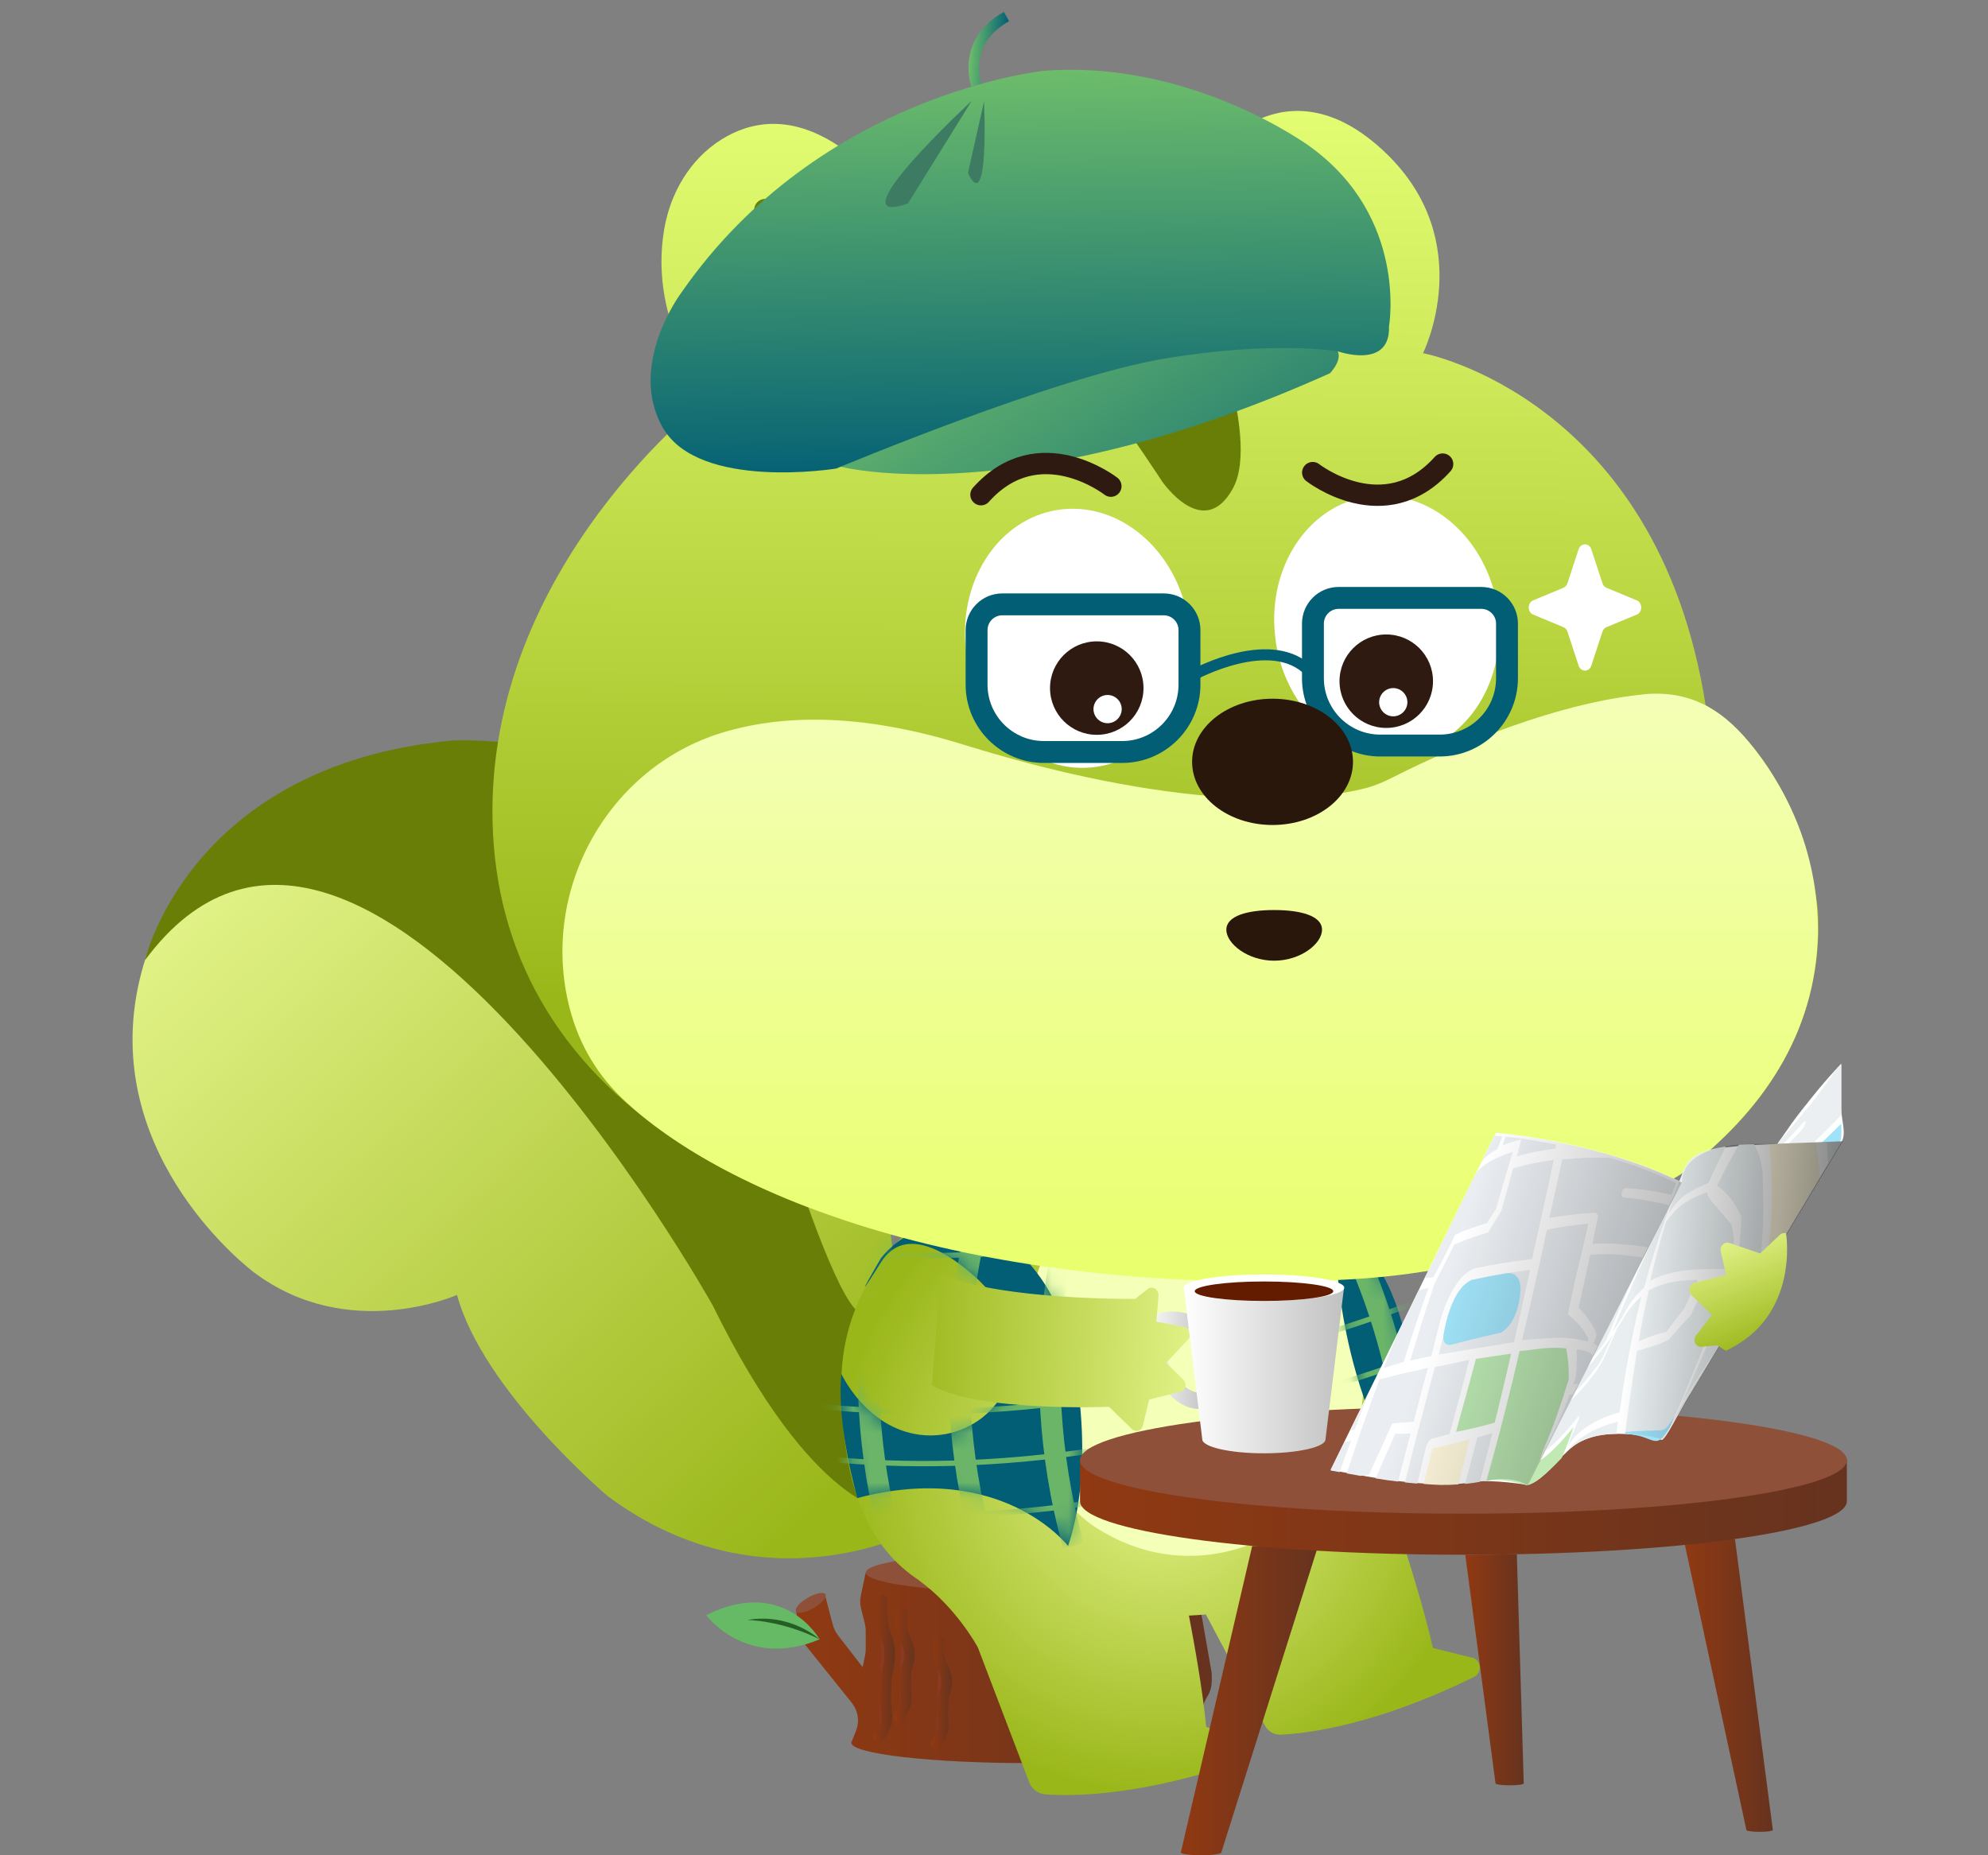 <svg width="120" height="112" viewBox="0 0 120 112" fill="none" xmlns="http://www.w3.org/2000/svg">
<rect x="0" y="0" width="120" height="112" fill="#808080" stroke="none"/>
<path d="M55.837 92.133C55.837 92.133 46.396 97.525 36.697 90.33C36.697 90.33 29.179 83.994 27.586 78.173C27.586 78.173 21.026 81.1 15.324 76.806C15.324 76.806 6.233 70.047 8.308 59.694C10.382 49.342 21.878 42.768 32.112 46.58C32.918 46.884 33.751 47.241 34.596 47.67C34.596 47.67 49.858 53.775 53.472 71.976L55.824 92.133H55.837Z" fill="url(#paint0_linear_4001_14293)"/>
<path d="M53.696 91.202C53.696 91.202 49.078 91.142 43.019 78.801C43.019 78.801 21.64 40.541 8.75 57.97C8.75 57.97 11.452 46.157 27.368 44.697C40.753 44.4 43.257 54.858 43.257 54.858C43.257 54.858 49.23 76.945 51.753 79.158L54.892 91.116L53.689 91.209L53.696 91.202Z" fill="#687E07"/>
<path d="M73.146 101.515V101.158C73.146 101.059 73.14 100.967 73.12 100.874L72.532 97.518C72.499 97.32 72.499 97.115 72.532 96.917L72.915 94.935H52.256L51.959 96.342C51.906 96.587 51.912 96.844 51.972 97.089L52.203 98.014C52.236 98.146 52.256 98.284 52.256 98.417V99.573C52.256 99.685 52.243 99.797 52.223 99.91L52.071 100.643L50.597 98.74C50.446 98.542 50.333 98.324 50.274 98.093L49.778 96.21L48.06 97.307L48.292 98.569C48.345 98.853 48.47 99.13 48.662 99.368L51.39 102.764C51.8 103.273 51.899 103.913 51.668 104.495L51.384 105.202C51.384 105.882 56.207 106.437 62.153 106.437C68.099 106.437 72.922 105.882 72.922 105.202L72.618 103.709C72.532 103.273 72.618 102.83 72.862 102.44C73.047 102.156 73.14 101.832 73.14 101.509L73.146 101.515Z" fill="url(#paint1_linear_4001_14293)"/>
<path d="M62.595 96.17C68.301 96.17 72.928 95.617 72.928 94.935C72.928 94.253 68.301 93.7 62.595 93.7C56.888 93.7 52.262 94.253 52.262 94.935C52.262 95.617 56.888 96.17 62.595 96.17Z" fill="#8E5038"/>
<path d="M49.116 97.072C49.605 96.788 49.921 96.419 49.822 96.249C49.724 96.079 49.247 96.171 48.758 96.455C48.269 96.739 47.952 97.107 48.051 97.278C48.15 97.448 48.627 97.356 49.116 97.072Z" fill="#8E5038"/>
<path d="M53.246 96.606C53.246 96.606 53.075 97.723 53.511 98.82C53.854 99.672 53.663 100.59 53.557 100.947C53.524 101.073 53.504 101.205 53.498 101.337L53.458 102.44C53.458 102.506 53.458 102.579 53.458 102.645L53.524 103.491C53.557 103.887 53.458 104.277 53.24 104.607L53.062 104.878" fill="#8B3922"/>
<path d="M53.246 96.606C53.246 96.606 53.075 97.723 53.511 98.82C53.854 99.672 53.663 100.59 53.557 100.947C53.524 101.073 53.504 101.205 53.498 101.337L53.458 102.44C53.458 102.506 53.458 102.579 53.458 102.645L53.524 103.491C53.557 103.887 53.458 104.277 53.24 104.607L53.062 104.878" stroke="url(#paint2_linear_4001_14293)" stroke-width="0.643" stroke-miterlimit="10" stroke-linecap="round"/>
<path d="M54.436 97.419C54.436 97.419 54.264 98.258 54.7 99.084C55.136 99.903 54.7 100.802 54.7 100.802L54.654 101.74C54.654 101.832 54.654 101.925 54.661 102.017L54.687 102.275C54.74 102.764 54.588 103.259 54.258 103.629" fill="#8B3922"/>
<path d="M54.436 97.419C54.436 97.419 54.264 98.258 54.7 99.084C55.136 99.903 54.7 100.802 54.7 100.802L54.654 101.74C54.654 101.832 54.654 101.925 54.661 102.017L54.687 102.275C54.74 102.764 54.588 103.259 54.258 103.629" stroke="url(#paint3_linear_4001_14293)" stroke-width="0.643" stroke-miterlimit="10" stroke-linecap="round"/>
<path d="M56.682 99.038C56.682 99.038 56.511 99.877 56.947 100.702C57.383 101.528 56.947 102.42 56.947 102.42L56.9 103.358C56.9 103.451 56.9 103.543 56.907 103.636L56.933 103.894C56.986 104.382 56.834 104.878 56.504 105.248" fill="#8B3922"/>
<path d="M56.682 99.038C56.682 99.038 56.511 99.877 56.947 100.702C57.383 101.528 56.947 102.42 56.947 102.42L56.9 103.358C56.9 103.451 56.9 103.543 56.907 103.636L56.933 103.894C56.986 104.382 56.834 104.878 56.504 105.248" stroke="url(#paint4_linear_4001_14293)" stroke-width="0.643" stroke-miterlimit="10" stroke-linecap="round"/>
<path d="M88.845 100.075L86.493 99.487C85.694 95.926 83.949 90.905 83.949 90.905L83.916 90.918C84.689 89.009 85.119 86.571 85.119 83.426C85.119 75.59 77.435 69.241 67.954 69.241C58.474 69.241 50.79 75.59 50.79 83.426C50.79 89.993 52.581 93.521 55.501 95.417H55.487C57.747 97.062 59.022 99.447 59.022 99.447L62.127 107.593C62.286 108.01 62.676 108.3 63.125 108.327C67.657 108.611 72.606 107.151 75.057 106.299C75.605 106.107 75.618 105.334 75.076 105.123L72.81 104.244C72.599 102.083 72.123 99.375 71.766 97.531C72.11 97.511 72.454 97.492 72.791 97.465L76.345 104.158C76.543 104.528 76.933 104.746 77.349 104.72C81.895 104.455 86.645 102.387 88.977 101.231C89.499 100.973 89.413 100.2 88.852 100.062L88.845 100.075Z" fill="url(#paint5_radial_4001_14293)"/>
<path d="M80.071 74.606C80.071 74.606 86.4 85.871 77.818 92.008C77.818 92.008 72.48 96.118 66.289 92.305C66.289 92.305 58.414 87.853 63.085 75.544L80.071 74.599V74.606Z" fill="#F4FFB7"/>
<path d="M60.937 80.407C60.626 79.138 59.886 78.008 58.915 77.13C57.343 75.709 54.647 73.866 53.174 76.211C51.007 79.66 53.174 75.96 53.174 75.96C53.174 75.96 53.174 75.954 53.187 75.94C55.031 73.648 58.407 73.159 60.732 74.956C62.179 76.073 63.633 77.843 64.472 80.631C64.472 80.631 66.394 87.549 64.472 93.329C64.472 93.329 60.481 88.136 51.754 90.436C51.754 90.436 50.478 86.082 50.789 82.944C50.789 82.944 52.289 86.207 55.533 86.617C57.184 86.828 58.882 86.194 59.972 84.932C60.792 83.981 61.452 82.514 60.937 80.4V80.407Z" fill="#015E75"/>
<mask id="mask0_4001_14293" style="mask-type:luminance" maskUnits="userSpaceOnUse" x="50" y="73" width="16" height="21">
<path d="M60.937 80.407C60.626 79.138 59.886 78.008 58.915 77.13C57.343 75.709 54.647 73.866 53.174 76.211C51.007 79.66 53.174 75.96 53.174 75.96C53.174 75.96 53.174 75.954 53.187 75.94C55.031 73.648 58.407 73.159 60.732 74.956C62.179 76.073 63.633 77.843 64.472 80.631C64.472 80.631 66.394 87.549 64.472 93.329C64.472 93.329 60.481 88.136 51.754 90.436C51.754 90.436 50.478 86.082 50.789 82.944C50.789 82.944 52.289 86.207 55.533 86.617C57.184 86.828 58.882 86.194 59.972 84.932C60.792 83.981 61.452 82.514 60.937 80.4V80.407Z" fill="white"/>
</mask>
<g mask="url(#mask0_4001_14293)">
<path d="M44.579 90.376C44.579 90.376 54.179 92.894 67.934 90.376" stroke="#6BB569" stroke-width="0.321" stroke-miterlimit="10"/>
<path d="M44.579 87.238C44.579 87.238 54.179 89.755 67.934 87.238" stroke="#6BB569" stroke-width="0.321" stroke-miterlimit="10"/>
<path d="M44.579 84.1C44.579 84.1 54.179 86.617 67.934 84.1" stroke="#6BB569" stroke-width="0.321" stroke-miterlimit="10"/>
<path d="M44.579 80.962C44.579 80.962 54.179 83.479 67.934 80.962" stroke="#6BB569" stroke-width="0.321" stroke-miterlimit="10"/>
<path d="M44.579 77.823C44.579 77.823 54.179 80.341 67.934 77.823" stroke="#6BB569" stroke-width="0.321" stroke-miterlimit="10"/>
<path d="M44.579 74.685C44.579 74.685 54.179 77.203 67.934 74.685" stroke="#6BB569" stroke-width="0.321" stroke-miterlimit="10"/>
<path d="M53.848 72.875C53.848 72.875 50.637 81.741 53.848 93.31" stroke="#6BB569" stroke-width="1.286" stroke-miterlimit="10"/>
<path d="M59.319 72.875C59.319 72.875 56.108 81.741 59.319 93.31" stroke="#6BB569" stroke-width="1.286" stroke-miterlimit="10"/>
<path d="M64.796 72.875C64.796 72.875 61.585 81.741 64.796 93.31" stroke="#6BB569" stroke-width="1.286" stroke-miterlimit="10"/>
</g>
<path d="M80.618 73.866C80.618 73.866 80.282 81.127 83.935 88.15C83.935 88.15 84.193 87.099 85.111 87.152C85.111 87.152 86.406 77.658 80.618 73.866Z" fill="#015E75"/>
<mask id="mask1_4001_14293" style="mask-type:luminance" maskUnits="userSpaceOnUse" x="80" y="73" width="6" height="16">
<path d="M80.618 73.866C80.618 73.866 80.282 81.127 83.935 88.15C83.935 88.15 84.193 87.099 85.111 87.152C85.111 87.152 86.406 77.658 80.618 73.866Z" fill="white"/>
</mask>
<g mask="url(#mask1_4001_14293)">
<path d="M93.245 85.19C93.245 85.19 84.775 90.356 70.874 91.896" stroke="#6BB569" stroke-width="0.321" stroke-miterlimit="10"/>
<path d="M92.339 82.184C92.339 82.184 83.869 87.35 69.969 88.89" stroke="#6BB569" stroke-width="0.321" stroke-miterlimit="10"/>
<path d="M91.441 79.178C91.441 79.178 82.971 84.344 69.07 85.884" stroke="#6BB569" stroke-width="0.321" stroke-miterlimit="10"/>
<path d="M90.535 76.172C90.535 76.172 82.066 81.338 68.165 82.877" stroke="#6BB569" stroke-width="0.321" stroke-miterlimit="10"/>
<path d="M89.637 73.166C89.637 73.166 81.167 78.332 67.267 79.872" stroke="#6BB569" stroke-width="0.321" stroke-miterlimit="10"/>
<path d="M88.732 70.159C88.732 70.159 80.262 75.326 66.361 76.865" stroke="#6BB569" stroke-width="0.321" stroke-miterlimit="10"/>
<path d="M84.583 69.512C84.583 69.512 90.205 77.084 90.45 89.088" stroke="#6BB569" stroke-width="1.286" stroke-miterlimit="10"/>
<path d="M79.337 71.085C79.337 71.085 84.959 78.656 85.204 90.66" stroke="#6BB569" stroke-width="1.286" stroke-miterlimit="10"/>
</g>
<path d="M75.585 93.329L71.277 111.828C71.277 111.921 71.826 112 72.5 112C73.174 112 73.722 111.921 73.722 111.828L79.562 93.329H75.578H75.585Z" fill="url(#paint6_linear_4001_14293)"/>
<path d="M91.553 93.832L88.448 93.865L90.272 107.659C90.272 107.726 90.655 107.778 91.124 107.778C91.593 107.778 91.976 107.726 91.976 107.659L91.56 93.832H91.553Z" fill="url(#paint7_linear_4001_14293)"/>
<path d="M104.734 92.913H101.629L105.415 110.474C105.415 110.534 105.771 110.586 106.214 110.586C106.657 110.586 107.013 110.534 107.013 110.474L104.727 92.913H104.734Z" fill="url(#paint8_linear_4001_14293)"/>
<path d="M102.547 88.077C98.623 87.647 93.694 87.397 88.336 87.397C82.978 87.397 78.049 87.654 74.125 88.077H65.192V90.627C65.192 92.411 75.552 93.858 88.336 93.858C101.12 93.858 111.479 92.411 111.479 90.627V88.077H102.547Z" fill="url(#paint9_linear_4001_14293)"/>
<path d="M88.336 91.38C101.118 91.38 111.479 89.934 111.479 88.15C111.479 86.365 101.118 84.919 88.336 84.919C75.554 84.919 65.192 86.365 65.192 88.15C65.192 89.934 75.554 91.38 88.336 91.38Z" fill="#8E5038"/>
<path d="M85.905 21.322C85.905 21.322 100.037 23.965 102.957 42.583C102.957 42.583 108.394 45.259 109.735 54.891C110.132 61.63 106.61 67.22 101.312 70.867C96.046 74.077 88.62 77.896 73.59 77.295C44.295 76.126 30.15 65.231 29.734 49.679C29.318 34.126 42.882 23.892 42.882 23.892C42.882 23.892 39.102 19.671 40.093 13.837C40.47 11.637 41.653 9.609 43.542 8.426C45.227 7.369 47.658 6.821 50.658 8.836C50.658 8.836 55.527 11.829 56.029 18.607C56.029 18.607 64.433 16.11 74.046 17.979C74.046 17.979 72.295 14.597 73.226 10.633C73.59 9.1 74.627 7.779 76.081 7.164C77.831 6.418 80.52 6.226 83.658 9.245C89.234 14.61 85.905 21.303 85.905 21.303V21.322Z" fill="url(#paint10_linear_4001_14293)"/>
<path d="M99.19 41.916C101.886 41.651 103.855 42.722 105.579 44.809C107.548 47.195 109.801 51.099 109.735 56.437C109.563 62.436 106.411 67.107 101.47 70.88C97.235 73.496 90.76 76.872 80.658 77.275C58.605 78.167 43.72 72.234 37.536 66.288C35.785 64.603 34.827 62.654 34.352 60.732C32.607 53.682 36.71 46.362 43.535 44.248C47.023 43.171 51.78 42.973 58.142 44.948C72.215 49.315 79.76 48.258 82.363 47.598C82.918 47.459 83.453 47.241 83.962 46.983C85.937 45.972 93.019 42.53 99.19 41.922V41.916Z" fill="url(#paint11_linear_4001_14293)"/>
<path d="M77.012 38.731C76.371 34.443 78.855 30.526 82.548 29.977C86.248 29.429 89.763 32.455 90.404 36.736C91.045 41.024 88.561 44.942 84.861 45.49C81.161 46.038 77.646 43.012 77.005 38.731H77.012Z" fill="white"/>
<path d="M58.348 39.531C57.707 35.243 60.191 31.325 63.884 30.777C67.584 30.228 71.099 33.254 71.74 37.535C72.381 41.823 69.896 45.741 66.203 46.289C62.504 46.838 58.989 43.812 58.348 39.531Z" fill="white"/>
<path d="M72.42 17.404C72.42 17.404 76.193 26.277 74.415 29.495C72.638 32.712 70.141 29.052 70.141 29.052C70.141 29.052 62.741 17.669 60.634 17.669C60.634 17.669 66.078 16.625 72.414 17.404H72.42Z" fill="#687E07"/>
<path d="M66.203 44.36C64.644 44.36 63.382 43.098 63.382 41.539C63.382 39.98 64.644 38.718 66.203 38.718C67.762 38.718 69.024 39.98 69.024 41.539C69.024 43.098 67.762 44.36 66.203 44.36Z" fill="#2E1A10"/>
<path d="M66.857 43.66C66.388 43.66 66.005 43.276 66.005 42.807C66.005 42.338 66.388 41.955 66.857 41.955C67.326 41.955 67.709 42.338 67.709 42.807C67.709 43.276 67.326 43.66 66.857 43.66Z" fill="white"/>
<path d="M80.856 41.123C80.856 42.682 82.118 43.944 83.677 43.944C85.237 43.944 86.499 42.682 86.499 41.123C86.499 39.564 85.237 38.302 83.677 38.302C82.118 38.302 80.856 39.564 80.856 41.123Z" fill="#2E1A10"/>
<path d="M84.1 43.244C83.631 43.244 83.248 42.86 83.248 42.391C83.248 41.922 83.631 41.539 84.1 41.539C84.569 41.539 84.953 41.922 84.953 42.391C84.953 42.86 84.569 43.244 84.1 43.244Z" fill="white"/>
<path d="M49.349 20.523C49.283 20.523 49.21 20.51 49.144 20.49C48.801 20.378 48.609 20.008 48.721 19.657C48.787 19.459 50.162 14.973 45.94 13.282C45.603 13.143 45.438 12.76 45.57 12.423C45.709 12.086 46.092 11.921 46.429 12.053C50.73 13.784 50.631 18.052 49.97 20.067C49.878 20.345 49.62 20.523 49.342 20.523H49.349Z" fill="#687E07"/>
<path d="M79.992 19.096C79.886 19.096 79.781 19.07 79.681 19.017C79.358 18.845 79.239 18.442 79.41 18.125C80.428 16.235 79.701 13.777 79.695 13.751C79.589 13.401 79.787 13.031 80.137 12.925C80.487 12.819 80.857 13.018 80.963 13.361C81.003 13.48 81.862 16.367 80.58 18.746C80.461 18.97 80.23 19.096 79.999 19.096H79.992Z" fill="#687E07"/>
<path d="M86.902 45.668H83.315C80.712 45.668 78.591 43.547 78.591 40.944V37.648C78.591 36.425 79.582 35.434 80.804 35.434H89.413C90.635 35.434 91.626 36.425 91.626 37.648V40.944C91.626 43.547 89.505 45.668 86.902 45.668ZM80.804 36.756C80.309 36.756 79.912 37.159 79.912 37.648V40.944C79.912 42.821 81.438 44.347 83.315 44.347H86.902C88.778 44.347 90.305 42.821 90.305 40.944V37.648C90.305 37.152 89.902 36.756 89.413 36.756H80.804Z" fill="#015E75"/>
<path d="M67.736 46.058H63.012C60.409 46.058 58.288 43.937 58.288 41.334V38.037C58.288 36.815 59.279 35.824 60.501 35.824H70.246C71.469 35.824 72.46 36.815 72.46 38.037V41.334C72.46 43.937 70.339 46.058 67.736 46.058ZM60.501 37.145C60.006 37.145 59.609 37.548 59.609 38.037V41.334C59.609 43.21 61.136 44.736 63.012 44.736H67.736C69.612 44.736 71.138 43.21 71.138 41.334V38.037C71.138 37.542 70.735 37.145 70.246 37.145H60.501Z" fill="#015E75"/>
<path d="M72.156 41.057L71.839 40.475C72.044 40.363 76.853 37.753 79.305 40.33L78.829 40.786C76.728 38.572 72.209 41.03 72.163 41.05L72.156 41.057Z" fill="#015E75"/>
<path d="M76.814 49.804C74.132 49.804 71.958 48.1 71.958 45.992C71.958 43.885 74.132 42.18 76.814 42.18C79.496 42.18 81.67 43.885 81.67 45.992C81.67 48.1 79.496 49.804 76.814 49.804Z" fill="#2A170C"/>
<path d="M79.238 28.53C79.238 28.53 83.579 31.926 87.081 28.015" stroke="#2E1A10" stroke-width="1.286" stroke-miterlimit="10" stroke-linecap="round"/>
<path d="M76.912 54.938C75.314 54.938 74.025 55.281 74.025 56.127C74.025 56.972 75.32 57.996 76.912 57.996C78.505 57.996 79.8 56.972 79.8 56.127C79.8 55.281 78.505 54.938 76.912 54.938Z" fill="#2A170C"/>
<path d="M72.439 85.064C70.041 85.064 69.103 81.331 69.063 81.166C68.925 80.248 69.235 79.785 69.519 79.548C70.352 78.854 71.838 79.33 72.01 79.389L71.7 80.314C71.336 80.189 70.471 80.023 70.154 80.294C70.021 80.406 69.975 80.638 70.028 80.975C70.028 80.975 70.92 84.371 72.704 84.06L72.876 85.025C72.73 85.051 72.585 85.064 72.446 85.064H72.439Z" fill="url(#paint12_linear_4001_14293)"/>
<path d="M56.26 83.611L56.755 76.931C60.6 78.524 68.528 78.411 68.528 78.411L69.281 77.817C69.559 77.599 69.955 77.85 69.929 78.22L69.803 79.785L71.495 80.116C71.819 80.182 71.957 80.598 71.733 80.843L70.391 82.276L71.429 83.287C71.666 83.518 71.587 83.928 71.277 84.007L69.367 84.49L68.978 86.088C68.905 86.386 68.555 86.485 68.33 86.273L66.943 84.926C66.943 84.926 59.008 85.256 56.253 83.624L56.26 83.611Z" fill="url(#paint13_linear_4001_14293)"/>
<path d="M76.298 77.737H71.455L72.572 86.888C72.572 87.35 74.237 87.734 76.291 87.734C78.346 87.734 80.011 87.357 80.011 86.888L81.127 77.737H76.285H76.298Z" fill="url(#paint14_linear_4001_14293)"/>
<path d="M76.298 78.537C78.972 78.537 81.141 78.179 81.141 77.737C81.141 77.296 78.972 76.938 76.298 76.938C73.623 76.938 71.455 77.296 71.455 77.737C71.455 78.179 73.623 78.537 76.298 78.537Z" fill="white"/>
<path d="M76.298 78.537C78.608 78.537 80.48 78.274 80.48 77.949C80.48 77.624 78.608 77.361 76.298 77.361C73.989 77.361 72.116 77.624 72.116 77.949C72.116 78.274 73.989 78.537 76.298 78.537Z" fill="#641C01"/>
<path d="M50.75 28.174C50.75 28.174 61.446 31.001 80.282 22.531C80.282 22.531 81.194 21.593 80.619 21.012L71.099 16.473L49.924 21.553L50.743 28.174H50.75Z" fill="url(#paint15_linear_4001_14293)"/>
<path d="M63.065 4.27C63.065 4.27 49.514 5.591 41.144 17.642C41.144 17.642 37.827 22.035 40.02 25.834C42.214 29.633 50.479 28.285 50.479 28.285C50.479 28.285 63.653 22.756 70.273 21.652C76.893 20.549 80.738 21.203 80.738 21.203C80.738 21.203 83.936 22.346 83.843 19.697C83.843 19.697 84.999 13.143 79.086 8.855C79.086 8.855 71.984 3.609 63.065 4.27Z" fill="url(#paint16_linear_4001_14293)"/>
<path d="M58.943 5.142C58.943 5.142 57.978 2.546 60.753 1" stroke="url(#paint17_linear_4001_14293)" stroke-width="0.643" stroke-miterlimit="10"/>
<path d="M58.658 6.081C58.658 6.081 50.241 13.877 54.806 12.284L58.658 6.081Z" fill="#3D7C62"/>
<path d="M59.398 6.127C59.398 6.127 59.722 13.084 58.427 10.454L59.398 6.127Z" fill="#3D7C62"/>
<path d="M67.055 29.35C67.055 29.35 62.715 25.954 59.213 29.865" stroke="#2E1A10" stroke-width="1.286" stroke-miterlimit="10" stroke-linecap="round"/>
<path d="M49.474 98.965C49.474 98.965 47.347 95.146 42.63 97.505C42.63 97.505 45.041 100.808 49.474 98.965Z" fill="#66BA65"/>
<path d="M49.475 98.965C49.475 98.965 47.737 97.34 45.095 97.796C45.095 97.796 47.163 97.809 49.475 98.965Z" fill="#246023"/>
<path d="M108.762 70.774C107.89 71.421 107.23 71.904 106.576 72.386C105.921 72.868 105.261 73.35 104.389 73.998C104.389 73.998 104.607 73.542 104.917 72.967C105.228 72.386 105.637 71.659 106.199 70.748C106.761 69.836 107.467 68.732 108.525 67.332C108.994 66.711 109.37 66.235 109.76 65.766C110.15 65.297 110.559 64.828 111.141 64.213V66.915C111.141 67.722 111.59 68.693 110.943 69.175C110.295 69.651 109.601 70.166 108.769 70.781L108.762 70.774Z" fill="#FEFFFF"/>
<path d="M109.02 66.691C108.954 66.797 108.921 66.856 108.862 66.962C108.505 67.424 108.32 67.662 107.917 68.145C108.122 67.854 108.234 67.709 108.452 67.411C108.67 67.121 108.789 66.975 109.02 66.691Z" fill="#ECEFF2"/>
<path d="M109.213 66.46C109.173 66.526 109.153 66.559 109.12 66.632C109.279 66.42 109.358 66.314 109.51 66.103C109.391 66.248 109.332 66.314 109.219 66.46H109.213Z" fill="#ECEFF2"/>
<path d="M107.416 68.871C108.202 67.993 108.73 67.352 109.232 66.731C109.734 66.11 110.19 65.495 110.712 64.735C110.884 64.55 110.963 64.465 111.142 64.279V67.319C110.514 67.973 110.012 68.468 109.497 68.964C108.981 69.459 108.453 69.955 107.719 70.602C107.752 70.265 107.779 70.087 107.858 69.704C107.858 69.704 107.924 69.466 107.647 69.704C107.019 70.298 106.689 70.596 106.021 71.19C106.134 70.966 106.2 70.853 106.332 70.609C107.323 69.677 107.792 69.215 108.677 68.303C108.677 68.303 108.902 68.059 108.968 67.834C108.968 67.834 109.067 67.55 108.869 67.755C108.023 68.68 107.561 69.155 106.596 70.113C106.9 69.638 107.065 69.387 107.416 68.878V68.871Z" fill="#ECEFF2"/>
<path d="M105.526 71.871C105.631 71.798 105.684 71.758 105.79 71.679C106.444 71.137 106.761 70.86 107.382 70.311C107.118 71.514 107.006 71.884 106.695 72.247C105.883 72.868 105.519 73.159 104.898 73.615C104.693 73.767 104.588 73.846 104.383 73.998C104.383 73.998 104.634 73.417 105.526 71.871Z" fill="#ECEFF2"/>
<path d="M107.746 70.952C107.746 71.58 107.382 71.646 107.145 71.91C107.733 71.468 108.208 71.111 108.704 70.761C109.199 70.404 109.708 70.041 110.421 69.558C111.089 69.069 111.142 68.686 111.142 67.86C110.507 68.488 110.005 68.957 109.497 69.426C108.988 69.895 108.466 70.358 107.746 70.959V70.952Z" fill="#ECEFF2"/>
<path d="M106.853 72.168C107.772 71.474 108.3 71.071 109.443 70.258C109.166 70.477 109.02 70.589 108.696 70.82C107.884 71.415 107.481 71.712 106.675 72.307C106.741 72.254 106.781 72.227 106.853 72.168Z" fill="#ECEFF2"/>
<path d="M106.385 72.525C106.424 72.498 106.444 72.479 106.484 72.446C106.239 72.63 106.12 72.716 105.902 72.882C106.094 72.736 106.193 72.67 106.385 72.525Z" fill="#ECEFF2"/>
<path d="M104.997 73.093C105.447 72.736 105.678 72.558 106.154 72.201C106.154 72.201 106.893 71.666 106.86 71.877C106.86 71.877 106.761 72.135 105.889 72.835C105.572 73.086 105.42 73.205 105.136 73.423C105.136 73.423 104.475 73.972 104.442 73.886C104.502 73.773 104.548 73.674 104.674 73.423C104.674 73.423 104.76 73.285 104.997 73.086V73.093Z" fill="#A0E3F9"/>
<path d="M108.611 70.206C108.611 70.206 108.235 70.748 108.03 70.999C108.03 70.999 107.554 71.507 108.215 71.045C109.166 70.358 109.668 70.008 110.725 69.32C111.267 68.924 111.135 68.521 111.135 67.847C110.659 68.323 110.283 68.68 109.906 69.03C109.53 69.38 109.14 69.737 108.611 70.199V70.206Z" fill="#A0E3F9"/>
<path d="M92.18 89.636C92.18 89.636 90.119 89.306 89.141 89.458C88.163 89.61 87.146 89.636 86.399 89.59C85.646 89.544 84.761 89.471 83.691 89.319C82.62 89.167 81.517 88.956 80.314 88.738C80.883 87.575 81.411 86.498 81.913 85.474C82.415 84.457 82.885 83.492 83.34 82.567C83.796 81.642 84.232 80.75 84.662 79.872C85.091 78.993 85.514 78.127 85.943 77.249C86.373 76.37 86.809 75.478 87.265 74.553C87.721 73.628 88.19 72.664 88.692 71.646C89.194 70.629 89.722 69.545 90.291 68.383C90.291 68.383 90.806 68.429 91.487 68.515C92.167 68.607 93.026 68.739 94.004 68.931C94.981 69.123 96.078 69.38 97.327 69.75C98.576 70.12 99.976 70.609 101.483 71.362C100.954 72.406 100.458 73.377 99.996 74.289C99.527 75.207 99.091 76.066 98.668 76.899C98.245 77.731 97.842 78.531 97.439 79.317C97.036 80.103 96.64 80.883 96.243 81.669C95.847 82.455 95.437 83.254 95.014 84.087C94.592 84.919 94.156 85.778 93.686 86.697C93.224 87.615 92.729 88.579 92.2 89.623L92.18 89.636Z" fill="white"/>
<path d="M90.205 68.554C89.888 69.202 89.73 69.526 89.419 70.166C89.663 69.829 89.868 69.658 90.403 69.347C90.509 69.05 90.562 68.898 90.674 68.601C90.324 68.561 90.218 68.554 90.212 68.554H90.205Z" fill="#EAEEF2"/>
<path d="M90.879 68.62C90.806 68.832 90.773 68.938 90.7 69.149C91.09 68.99 91.321 68.911 91.83 68.772C91.724 69.189 91.671 69.393 91.566 69.81C92.385 69.578 92.861 69.479 93.898 69.334C93.904 69.241 93.911 69.189 93.918 69.096C92.352 68.785 91.665 68.706 90.879 68.614V68.62Z" fill="#EAEEF2"/>
<path d="M91.302 69.539C90.026 69.988 89.551 70.265 89.095 70.814C88.679 71.659 88.335 72.366 88.018 73.02C87.694 73.681 87.397 74.289 87.08 74.95C86.756 75.61 86.412 76.311 86.003 77.156C86.181 77.136 86.287 77.13 86.512 77.117C86.512 77.117 87.258 75.795 87.826 74.553C88.447 74.249 88.864 74.111 89.756 73.84C89.974 73.503 90.079 73.331 90.297 72.994C90.496 72.3 90.647 71.785 90.799 71.269C90.951 70.754 91.103 70.232 91.315 69.545L91.302 69.539Z" fill="#EAEEF2"/>
<path d="M93.792 70.015C92.702 70.173 92.2 70.285 91.334 70.53C91.05 71.561 90.905 72.076 90.627 73.1C90.304 73.622 90.145 73.88 89.821 74.401C88.91 74.686 88.46 74.831 87.78 75.141C87.317 76.066 87.08 76.535 86.604 77.46C86.287 78.392 86.056 79.092 85.838 79.793C85.613 80.493 85.401 81.193 85.124 82.138C85.587 82.026 85.877 81.98 86.399 81.861C86.604 81.041 86.71 80.625 86.921 79.806C86.921 79.806 87.093 79.086 87.463 78.319C87.826 77.553 88.361 76.734 89.141 76.542C89.755 76.417 90.238 76.331 90.733 76.251C91.229 76.172 91.731 76.1 92.477 76.007C92.742 74.818 92.94 73.926 93.138 73.027C93.336 72.129 93.534 71.23 93.792 70.021V70.015Z" fill="#EAEEF2"/>
<path d="M85.632 77.903C85.85 77.844 85.969 77.81 86.227 77.751C85.903 78.643 85.679 79.31 85.454 79.978C85.23 80.645 85.011 81.319 84.734 82.217C84.232 82.369 83.987 82.442 83.512 82.594C83.855 81.728 84.034 81.299 84.404 80.433C84.899 79.422 85.144 78.914 85.639 77.903H85.632Z" fill="#EAEEF2"/>
<path d="M83.267 83.274C84.338 82.99 84.919 82.865 86.194 82.574C86.016 83.221 85.884 83.71 85.758 84.199C85.626 84.688 85.501 85.177 85.329 85.825C84.827 85.871 84.569 85.891 84.047 85.924C83.769 86.551 83.552 87.014 83.34 87.483C83.129 87.952 82.917 88.421 82.627 89.042C82.402 89.062 82.316 89.075 82.124 89.095C81.787 89.035 81.622 89.009 81.292 88.95C81.655 87.813 81.946 86.961 82.243 86.109C82.541 85.256 82.845 84.411 83.267 83.281V83.274Z" fill="#EAEEF2"/>
<path d="M86.618 82.528C87.457 82.363 87.873 82.27 88.692 82.092C88.461 82.99 88.282 83.658 88.104 84.332C87.926 85.005 87.747 85.673 87.503 86.565C87.093 86.677 86.882 86.736 86.446 86.842C86.446 86.842 86.182 86.954 86.063 87.41C85.865 88.276 85.759 88.705 85.554 89.564C85.263 89.538 85.111 89.524 84.801 89.491C85.039 88.566 85.237 87.793 85.422 87.067C85.607 86.347 85.779 85.673 85.97 84.953C86.162 84.232 86.36 83.453 86.611 82.528H86.618Z" fill="#EAEEF2"/>
<path d="M84.219 86.551C84.595 86.551 84.78 86.551 85.144 86.538C84.84 87.701 84.688 88.282 84.391 89.439C83.875 89.379 83.604 89.339 83.036 89.247C83.512 88.17 83.75 87.628 84.219 86.545V86.551Z" fill="#EAEEF2"/>
<path d="M94.308 70.001C95.378 69.895 95.953 69.869 97.142 69.889C97.941 70.12 98.556 70.332 99.164 70.556C99.772 70.787 100.386 71.032 101.172 71.415C101.06 71.699 101.007 71.838 100.895 72.122C99.818 71.897 99.263 71.798 98.113 71.719C98.113 71.719 97.941 71.759 97.889 71.99C97.889 71.99 97.836 72.267 98.027 72.294C99.177 72.4 99.725 72.518 100.762 72.763C100.247 73.774 99.99 74.276 99.481 75.287C98.913 75.214 98.43 75.154 97.928 75.115C97.426 75.075 96.897 75.036 96.125 75.095C96.23 74.5 96.303 74.197 96.428 73.589C96.428 73.589 96.541 73.192 96.204 73.212C95.094 73.291 94.552 73.357 93.522 73.523C93.68 72.822 93.792 72.294 93.911 71.765C94.03 71.237 94.142 70.708 94.301 69.995L94.308 70.001Z" fill="#EAEEF2"/>
<path d="M93.382 74.23C94.347 74.051 94.856 73.972 95.886 73.866C95.629 74.989 95.43 75.815 95.226 76.641C95.021 77.467 94.862 78.273 94.638 79.35C95.278 79.859 95.556 80.215 95.9 80.85C95.873 80.902 95.86 80.935 95.833 80.988C95.212 80.83 94.552 80.717 93.805 80.764C93.059 80.81 92.616 80.85 91.876 80.902C92.081 80.03 92.253 79.29 92.411 78.603C92.57 77.916 92.715 77.269 92.867 76.575C93.019 75.881 93.184 75.128 93.382 74.223V74.23Z" fill="#EAEEF2"/>
<path d="M99.163 75.908C98.1 75.796 97.472 75.63 95.986 75.749C95.708 77.037 95.569 77.672 95.285 78.954C95.82 79.489 96.052 79.819 96.322 80.414C96.322 80.414 96.435 80.572 96.276 80.922C96.237 80.995 96.217 81.028 96.177 81.094C96.296 81.167 96.356 81.206 96.441 81.266C96.983 80.196 97.393 79.389 97.802 78.59C98.212 77.784 98.622 76.985 99.163 75.914V75.908Z" fill="#EAEEF2"/>
<path d="M96.138 81.847C96.138 81.847 96.072 81.55 95.167 81.464C95.193 82.184 95.187 82.554 95.094 83.254C95.041 83.374 95.015 83.433 94.962 83.552C95.107 83.552 95.173 83.552 95.279 83.539C95.623 82.865 95.794 82.528 96.138 81.854V81.847Z" fill="#EAEEF2"/>
<path d="M94.961 84.173C94.889 84.186 94.843 84.192 94.743 84.192C94.354 85.21 94.142 85.712 93.68 86.69C94.195 85.686 94.446 85.177 94.961 84.173Z" fill="#EAEEF2"/>
<path d="M89.168 86.783C89.531 86.677 89.716 86.624 90.086 86.512C89.789 87.707 89.63 88.296 89.32 89.458C88.97 89.518 88.791 89.544 88.435 89.584C88.732 88.474 88.884 87.919 89.168 86.789V86.783Z" fill="#EAEEF2"/>
<path d="M86.472 87.436C87.344 87.238 87.747 87.153 88.711 86.888C88.447 87.985 88.308 88.533 88.031 89.61C87.139 89.676 86.723 89.643 85.936 89.584C86.154 88.725 86.26 88.295 86.472 87.43V87.436Z" fill="#FFF8DD"/>
<path d="M89.095 82.032C89.855 81.913 90.331 81.86 91.216 81.715C91.024 82.561 90.879 83.188 90.727 83.816C90.575 84.444 90.43 85.065 90.225 85.884C89.28 86.142 88.817 86.267 87.893 86.439C88.124 85.56 88.309 84.9 88.494 84.239C88.672 83.578 88.857 82.918 89.088 82.032H89.095Z" fill="#BEEAB5"/>
<path d="M91.731 81.563C92.742 81.471 93.389 81.286 94.539 81.398C94.665 82.138 94.704 82.521 94.691 83.281C94.42 84.153 94.202 84.807 93.971 85.455C93.74 86.102 93.495 86.743 93.138 87.582C93.138 87.582 92.98 87.959 92.98 88.018C92.986 88.018 92.986 88.018 92.993 88.025C92.656 88.679 92.491 89.009 92.16 89.67C92.16 89.67 90.766 89.181 89.723 89.392C90.007 88.388 90.238 87.536 90.449 86.736C90.661 85.937 90.852 85.177 91.057 84.358C91.262 83.539 91.473 82.653 91.725 81.57L91.731 81.563Z" fill="#BEEAB5"/>
<path d="M92.359 76.654C91.573 76.76 91.037 76.846 90.515 76.938C89.993 77.031 89.485 77.13 88.831 77.269C88.831 77.269 88.15 77.54 87.787 78.471C87.787 78.471 87.305 79.482 87.113 80.718C87.007 81.14 86.954 81.345 86.849 81.768C87.727 81.629 88.388 81.517 89.035 81.405C89.683 81.292 90.39 81.193 91.388 81.028C91.586 80.162 91.731 79.508 91.876 78.854C92.022 78.2 92.167 77.54 92.359 76.654Z" fill="#EAEEF2"/>
<path d="M90.945 76.859C90.945 76.859 91.784 76.7 91.784 77.83C91.784 77.83 91.744 79.825 90.588 80.453C89.253 80.744 88.751 80.889 87.562 81.186C87.562 81.186 87.119 81.279 87.119 80.717C87.119 80.717 87.205 80.004 87.463 79.218C87.727 78.431 88.15 77.566 88.837 77.269C89.65 77.097 90.072 77.011 90.945 76.865V76.859Z" fill="#A1E3F9"/>
<path d="M81.504 86.36C81.616 86.327 81.669 86.313 81.781 86.287C82.105 85.395 82.277 84.952 82.627 84.067C82.178 84.986 81.953 85.441 81.504 86.36Z" fill="#EAEEF2"/>
<path d="M81.167 87.053C81.326 87.013 81.405 87 81.557 86.961C81.273 87.721 81.134 88.104 80.863 88.87C80.645 88.83 80.539 88.811 80.321 88.771C80.658 88.084 80.823 87.74 81.16 87.053H81.167Z" fill="#EAEEF2"/>
<path d="M102.005 84.159C101.311 85.316 100.505 86.974 100.307 86.921C100.109 86.861 99.19 86.624 98.146 86.571C97.103 86.518 95.867 86.61 94.929 87.337C93.991 88.064 93.158 89.425 92.174 89.663C92.735 88.566 93.244 87.555 93.726 86.61C94.209 85.666 94.658 84.78 95.094 83.928C95.53 83.076 95.946 82.25 96.369 81.424C96.785 80.598 97.208 79.779 97.644 78.92C98.08 78.068 98.529 77.183 99.012 76.238C99.494 75.293 100.003 74.282 100.564 73.185C101.225 71.891 101.43 71.421 101.516 71.018C101.602 70.615 101.912 70.014 102.837 69.591C103.762 69.168 106.088 69.103 107.27 69.063C108.453 69.017 109.721 68.97 111.175 68.918C110.567 69.935 110.005 70.867 109.477 71.739C108.948 72.611 108.46 73.43 107.984 74.223C107.508 75.016 107.052 75.775 106.596 76.535C106.141 77.295 105.678 78.061 105.209 78.847C104.733 79.64 104.244 80.453 103.716 81.332C103.187 82.21 102.632 83.135 102.018 84.153L102.005 84.159Z" fill="white"/>
<path d="M100.69 72.901C100.591 73.1 100.544 73.199 100.445 73.397C100.782 72.756 100.954 72.426 101.284 71.778C101.284 71.778 101.311 71.732 101.232 71.91C101.232 71.91 101.179 72.049 101.093 72.214C100.756 72.862 100.584 73.199 100.234 73.833C99.818 74.705 99.474 75.432 99.17 76.119C98.86 76.799 98.582 77.44 98.285 78.121C97.988 78.808 97.684 79.541 97.32 80.427C97.915 79.581 97.908 79.502 98.166 79.059C98.43 78.616 98.728 78.207 99.249 77.724C99.487 76.813 99.712 76.059 99.93 75.359C100.148 74.659 100.366 74.011 100.617 73.304C100.868 72.604 101.152 71.851 101.516 70.939C101.364 71.494 101.377 71.54 100.69 72.895V72.901Z" fill="#E9EFF1"/>
<path d="M101.581 70.754C101.211 71.758 101.033 72.26 100.716 73.271C101.271 72.465 101.621 72.016 103.121 71.415C103.524 70.536 103.735 70.093 104.178 69.208C102.077 69.558 101.846 70.12 101.581 70.754Z" fill="#E9EFF1"/>
<path d="M104.957 69.109C104.396 70.1 104.138 70.596 103.643 71.587C103.643 71.587 104.574 72.141 105.116 73.463C105.083 74.712 104.964 75.418 104.832 76.482C105.407 76.211 105.691 76.073 106.265 75.802C106.365 75.062 106.404 74.388 106.424 73.734C106.444 73.073 106.431 72.445 106.417 71.672C106.404 70.906 106.437 70.067 105.876 69.076C105.479 69.076 105.294 69.082 104.957 69.109Z" fill="#E9EFF1"/>
<path d="M100.577 73.754C101.178 72.961 101.561 72.531 103.054 71.963C103.054 71.963 102.942 72.141 103.517 72.763C103.88 73.185 104.085 73.41 104.501 73.899C104.812 74.996 104.6 75.524 104.442 76.594C103.808 76.641 102.645 76.581 101.826 76.68C101.006 76.779 100.299 76.951 99.612 77.321C99.778 76.601 99.916 76.059 100.062 75.524C100.207 74.989 100.352 74.454 100.57 73.747L100.577 73.754Z" fill="#E9EFF1"/>
<path d="M99.989 74.282C99.599 75.062 99.407 75.458 99.031 76.251C98.945 76.39 98.905 76.456 98.819 76.581C99.288 75.663 99.52 75.201 99.989 74.282Z" fill="#E9EFF1"/>
<path d="M98.509 77.196C98.615 77.037 98.668 76.958 98.773 76.786C98.39 77.605 98.113 78.226 97.842 78.841C97.571 79.462 97.306 80.076 96.963 80.902C96.732 81.219 96.613 81.378 96.388 81.662C96.249 81.814 96.183 81.88 96.064 81.999C96.553 81.041 96.917 80.314 97.287 79.594C97.65 78.874 98.02 78.154 98.509 77.189V77.196Z" fill="#E9EFF1"/>
<path d="M95.788 82.534C95.893 82.448 95.946 82.395 96.072 82.276C96.395 81.886 96.581 81.648 96.911 81.186C97.102 80.935 97.201 80.803 97.367 80.565C97.142 81.067 97.03 81.318 96.799 81.827C96.799 81.827 96.653 82.157 96.402 82.487C95.847 83.208 95.471 83.657 94.988 84.093C95.305 83.472 95.464 83.155 95.781 82.534H95.788Z" fill="#E9EFF1"/>
<path d="M97.61 80.215C98.059 79.515 98.257 78.986 99.083 78.259C98.852 79.164 98.687 79.924 98.541 80.644C98.396 81.365 98.271 82.032 98.145 82.765C98.019 83.498 97.901 84.291 97.762 85.262C97.068 85.454 96.54 85.679 96.051 85.969C95.562 86.26 95.086 86.604 94.624 87.311C94.789 86.855 94.961 86.498 95.172 85.969C95.172 85.969 95.509 85.236 95.212 85.586C94.663 86.26 93.996 87.066 93.289 87.588C93.434 87.245 93.507 87.073 93.652 86.722C94.075 85.897 94.287 85.481 94.703 84.648C95.231 84.192 95.661 83.683 96.249 82.917C96.249 82.917 96.632 82.421 96.943 81.721C97.207 81.113 97.339 80.816 97.603 80.208L97.61 80.215Z" fill="#E9EFF1"/>
<path d="M99.526 77.883C100.418 77.453 101.006 77.315 102.473 77.262C102.143 77.955 101.984 78.299 101.674 78.986C101.231 79.548 101.02 79.825 100.603 80.387C99.89 80.578 99.553 80.691 98.912 80.981C99.137 79.726 99.256 79.105 99.526 77.883Z" fill="#E9EFF1"/>
<path d="M103.074 77.235C104.052 77.255 104.197 77.295 104.653 77.057C105.109 76.819 105.565 76.581 106.173 76.264C106.133 76.561 106.113 76.707 106.06 76.984C105.472 77.533 105.188 77.81 104.627 78.398C104.627 78.398 104.382 78.715 104.032 79.244C103.682 79.772 103.233 80.512 102.81 81.338C102.479 82.177 102.228 82.792 101.977 83.406C101.72 84.02 101.469 84.635 101.118 85.434C100.583 86.287 100.517 86.32 100.088 86.34C99.658 86.359 99.064 86.34 98.112 86.439C98.244 85.434 98.344 84.694 98.449 83.961C98.555 83.228 98.661 82.501 98.819 81.543C98.819 81.543 100.187 81.193 100.735 80.869C101.244 80.275 101.502 79.977 102.07 79.389C102.46 78.524 102.658 78.094 103.081 77.229L103.074 77.235Z" fill="#E9EFF1"/>
<path d="M105.915 77.652C105.948 77.519 105.961 77.453 105.994 77.315C105.413 77.863 105.135 78.147 104.58 78.742C103.966 79.653 103.668 80.123 103.094 81.1C102.79 81.827 102.558 82.362 102.327 82.897C102.096 83.433 101.858 83.961 101.541 84.661C101.541 84.661 101.733 84.364 102.096 83.789C102.459 83.215 102.995 82.376 103.708 81.318C104.151 80.585 104.481 80.037 104.811 79.482C105.142 78.933 105.472 78.378 105.915 77.645V77.652Z" fill="#E9EFF1"/>
<path d="M103.2 82.164C103.2 82.164 102.949 82.54 102.592 83.102C102.236 83.664 101.773 84.417 101.331 85.137C101.212 85.394 101.152 85.52 101.033 85.778C101.132 85.612 101.179 85.533 101.278 85.368C101.641 84.74 101.826 84.43 102.209 83.822C102.606 83.161 102.804 82.831 103.207 82.164H103.2Z" fill="#E9EFF1"/>
<path d="M106.794 69.083C106.92 70.232 106.939 71.204 106.946 72.023C106.953 72.842 106.926 73.555 106.86 74.276C106.794 74.996 106.702 75.723 106.517 76.502C106.583 76.449 106.609 76.423 106.675 76.37C107.309 75.32 107.778 74.533 108.254 73.74C108.73 72.954 109.199 72.162 109.833 71.111C109.794 70.325 109.747 69.895 109.615 68.971C108.485 69.01 107.924 69.03 106.794 69.076V69.083Z" fill="#FFF8DE"/>
<path d="M110.249 68.951C110.308 69.505 110.328 69.763 110.348 70.272C110.672 69.73 110.837 69.459 111.161 68.918C110.797 68.931 110.612 68.937 110.249 68.951Z" fill="#E9EFF1"/>
<path d="M94.413 87.846C94.909 87.132 95.404 86.789 95.906 86.505C96.408 86.221 96.957 86.003 97.664 85.818C97.631 86.115 97.611 86.26 97.578 86.558C96.877 86.571 96.336 86.663 95.84 86.842C95.345 87.02 94.862 87.258 94.413 87.846Z" fill="#E9EFF1"/>
<path d="M92.92 88.183C93.633 87.76 94.413 86.842 94.995 86.135C94.823 86.611 94.737 86.848 94.552 87.337C94.439 87.608 94.38 87.747 94.268 88.018C93.865 88.434 92.88 89.498 92.16 89.669C92.464 89.075 92.609 88.784 92.913 88.189L92.92 88.183Z" fill="#C0E9B4"/>
<path d="M98.106 86.445C99.05 86.346 99.651 86.373 100.081 86.346C100.51 86.326 100.576 86.293 101.112 85.441C100.986 85.732 100.92 85.877 100.794 86.168C99.876 87.694 99.936 86.643 98.079 86.558C98.092 86.511 98.099 86.485 98.112 86.439L98.106 86.445Z" fill="#A0E2F9"/>
<path d="M92.227 89.636C92.933 89.465 94.427 87.885 94.427 87.885C96.065 85.593 100.399 86.901 100.399 86.901L111.221 68.898L106.609 69.07C101.245 68.852 101.535 71.355 101.535 71.355L92.233 89.643L92.227 89.636Z" fill="url(#paint18_linear_4001_14293)" fill-opacity="0.5"/>
<path d="M92.213 89.676C92.213 89.676 91.388 89.068 89.888 89.372C88.831 89.59 87.754 89.702 86.67 89.649C85.587 89.597 84.12 89.458 82.495 89.167L80.348 88.784L90.331 68.402C90.331 68.402 96.488 68.878 101.516 71.388L92.213 89.676Z" fill="url(#paint19_linear_4001_14293)" fill-opacity="0.5"/>
<path d="M107.799 74.447C107.68 74.414 107.548 74.447 107.442 74.54L106.246 75.67L104.383 75.035C104.086 74.936 103.789 75.234 103.868 75.557L104.192 76.965L102.289 77.44C101.972 77.519 101.859 77.949 102.097 78.18L103.339 79.376L102.381 80.618C102.15 80.915 102.355 81.338 102.705 81.305L103.656 81.213C103.656 81.213 103.848 81.332 104.172 81.543C108.671 79.462 107.806 74.427 107.806 74.427L107.799 74.447Z" fill="url(#paint20_linear_4001_14293)"/>
<path d="M96.056 33.162L96.729 35.213C96.772 35.337 96.86 35.439 96.97 35.483L98.797 36.242C99.156 36.388 99.156 36.957 98.797 37.103L96.97 37.862C96.86 37.906 96.772 38.008 96.729 38.132L96.056 40.183C95.924 40.584 95.42 40.584 95.288 40.183L94.616 38.132C94.572 38.008 94.484 37.906 94.375 37.862L92.547 37.103C92.189 36.957 92.189 36.388 92.547 36.242L94.375 35.483C94.484 35.439 94.572 35.337 94.616 35.213L95.288 33.162C95.42 32.761 95.924 32.761 96.056 33.162Z" fill="white"/>
<defs>
<linearGradient id="paint0_linear_4001_14293" x1="14.934" y1="49.743" x2="51.329" y2="89.089" gradientUnits="userSpaceOnUse">
<stop stop-color="#E3F389"/>
<stop offset="1" stop-color="#9AB71A"/>
</linearGradient>
<linearGradient id="paint1_linear_4001_14293" x1="48.067" y1="100.689" x2="73.146" y2="100.689" gradientUnits="userSpaceOnUse">
<stop stop-color="#903912"/>
<stop offset="1" stop-color="#66331F"/>
</linearGradient>
<linearGradient id="paint2_linear_4001_14293" x1="52.797" y1="100.808" x2="54.039" y2="100.808" gradientUnits="userSpaceOnUse">
<stop stop-color="#903912"/>
<stop offset="1" stop-color="#66331F"/>
</linearGradient>
<linearGradient id="paint3_linear_4001_14293" x1="54.02" y1="100.597" x2="55.229" y2="100.597" gradientUnits="userSpaceOnUse">
<stop stop-color="#903912"/>
<stop offset="1" stop-color="#66331F"/>
</linearGradient>
<linearGradient id="paint4_linear_4001_14293" x1="56.26" y1="102.215" x2="57.475" y2="102.215" gradientUnits="userSpaceOnUse">
<stop stop-color="#903912"/>
<stop offset="1" stop-color="#66331F"/>
</linearGradient>
<radialGradient id="paint5_radial_4001_14293" cx="0" cy="0" r="1" gradientUnits="userSpaceOnUse" gradientTransform="translate(70.055 88.81) scale(19.417 19.417)">
<stop stop-color="#E3F389"/>
<stop offset="1" stop-color="#9AB71A"/>
</radialGradient>
<linearGradient id="paint6_linear_4001_14293" x1="71.277" y1="102.665" x2="79.569" y2="102.665" gradientUnits="userSpaceOnUse">
<stop stop-color="#903912"/>
<stop offset="1" stop-color="#66331F"/>
</linearGradient>
<linearGradient id="paint7_linear_4001_14293" x1="88.448" y1="100.808" x2="91.97" y2="100.808" gradientUnits="userSpaceOnUse">
<stop stop-color="#903912"/>
<stop offset="1" stop-color="#66331F"/>
</linearGradient>
<linearGradient id="paint8_linear_4001_14293" x1="101.629" y1="101.753" x2="107.02" y2="101.753" gradientUnits="userSpaceOnUse">
<stop stop-color="#903912"/>
<stop offset="1" stop-color="#66331F"/>
</linearGradient>
<linearGradient id="paint9_linear_4001_14293" x1="65.192" y1="90.627" x2="111.479" y2="90.627" gradientUnits="userSpaceOnUse">
<stop stop-color="#903912"/>
<stop offset="1" stop-color="#66331F"/>
</linearGradient>
<linearGradient id="paint10_linear_4001_14293" x1="70.009" y1="6.662" x2="69.698" y2="60.395" gradientUnits="userSpaceOnUse">
<stop stop-color="#E3FD73"/>
<stop offset="1" stop-color="#9AB71A"/>
</linearGradient>
<linearGradient id="paint11_linear_4001_14293" x1="71.838" y1="41.876" x2="71.838" y2="88.93" gradientUnits="userSpaceOnUse">
<stop stop-color="#F4FFB7"/>
<stop offset="1" stop-color="#E5FF53"/>
</linearGradient>
<linearGradient id="paint12_linear_4001_14293" x1="69.03" y1="82.118" x2="72.869" y2="82.118" gradientUnits="userSpaceOnUse">
<stop stop-color="white"/>
<stop offset="1" stop-color="#C1C1C1"/>
</linearGradient>
<linearGradient id="paint13_linear_4001_14293" x1="72.431" y1="82.035" x2="53.937" y2="81.313" gradientUnits="userSpaceOnUse">
<stop stop-color="#E3F389"/>
<stop offset="0.96" stop-color="#9AB71A"/>
</linearGradient>
<linearGradient id="paint14_linear_4001_14293" x1="71.455" y1="82.732" x2="81.141" y2="82.732" gradientUnits="userSpaceOnUse">
<stop stop-color="white"/>
<stop offset="1" stop-color="#C1C1C1"/>
</linearGradient>
<linearGradient id="paint15_linear_4001_14293" x1="59.819" y1="15.428" x2="76.458" y2="41.376" gradientUnits="userSpaceOnUse">
<stop stop-color="#6EBD6B"/>
<stop offset="1" stop-color="#015E75"/>
</linearGradient>
<linearGradient id="paint16_linear_4001_14293" x1="61.37" y1="4.056" x2="61.737" y2="29.511" gradientUnits="userSpaceOnUse">
<stop stop-color="#6EBD6B"/>
<stop offset="1" stop-color="#015E75"/>
</linearGradient>
<linearGradient id="paint17_linear_4001_14293" x1="58.511" y1="2.924" x2="60.813" y2="3.058" gradientUnits="userSpaceOnUse">
<stop stop-color="#6EBD6B"/>
<stop offset="1" stop-color="#015E75"/>
</linearGradient>
<linearGradient id="paint18_linear_4001_14293" x1="98.5" y1="78" x2="111.221" y2="79.27" gradientUnits="userSpaceOnUse">
<stop stop-opacity="0"/>
<stop offset="1"/>
</linearGradient>
<linearGradient id="paint19_linear_4001_14293" x1="87.999" y1="75" x2="110.5" y2="82" gradientUnits="userSpaceOnUse">
<stop stop-opacity="0"/>
<stop offset="1"/>
</linearGradient>
<linearGradient id="paint20_linear_4001_14293" x1="103.908" y1="74.864" x2="106.405" y2="81.199" gradientUnits="userSpaceOnUse">
<stop stop-color="#E3F389"/>
<stop offset="1" stop-color="#9AB71A"/>
</linearGradient>
</defs>
</svg>
